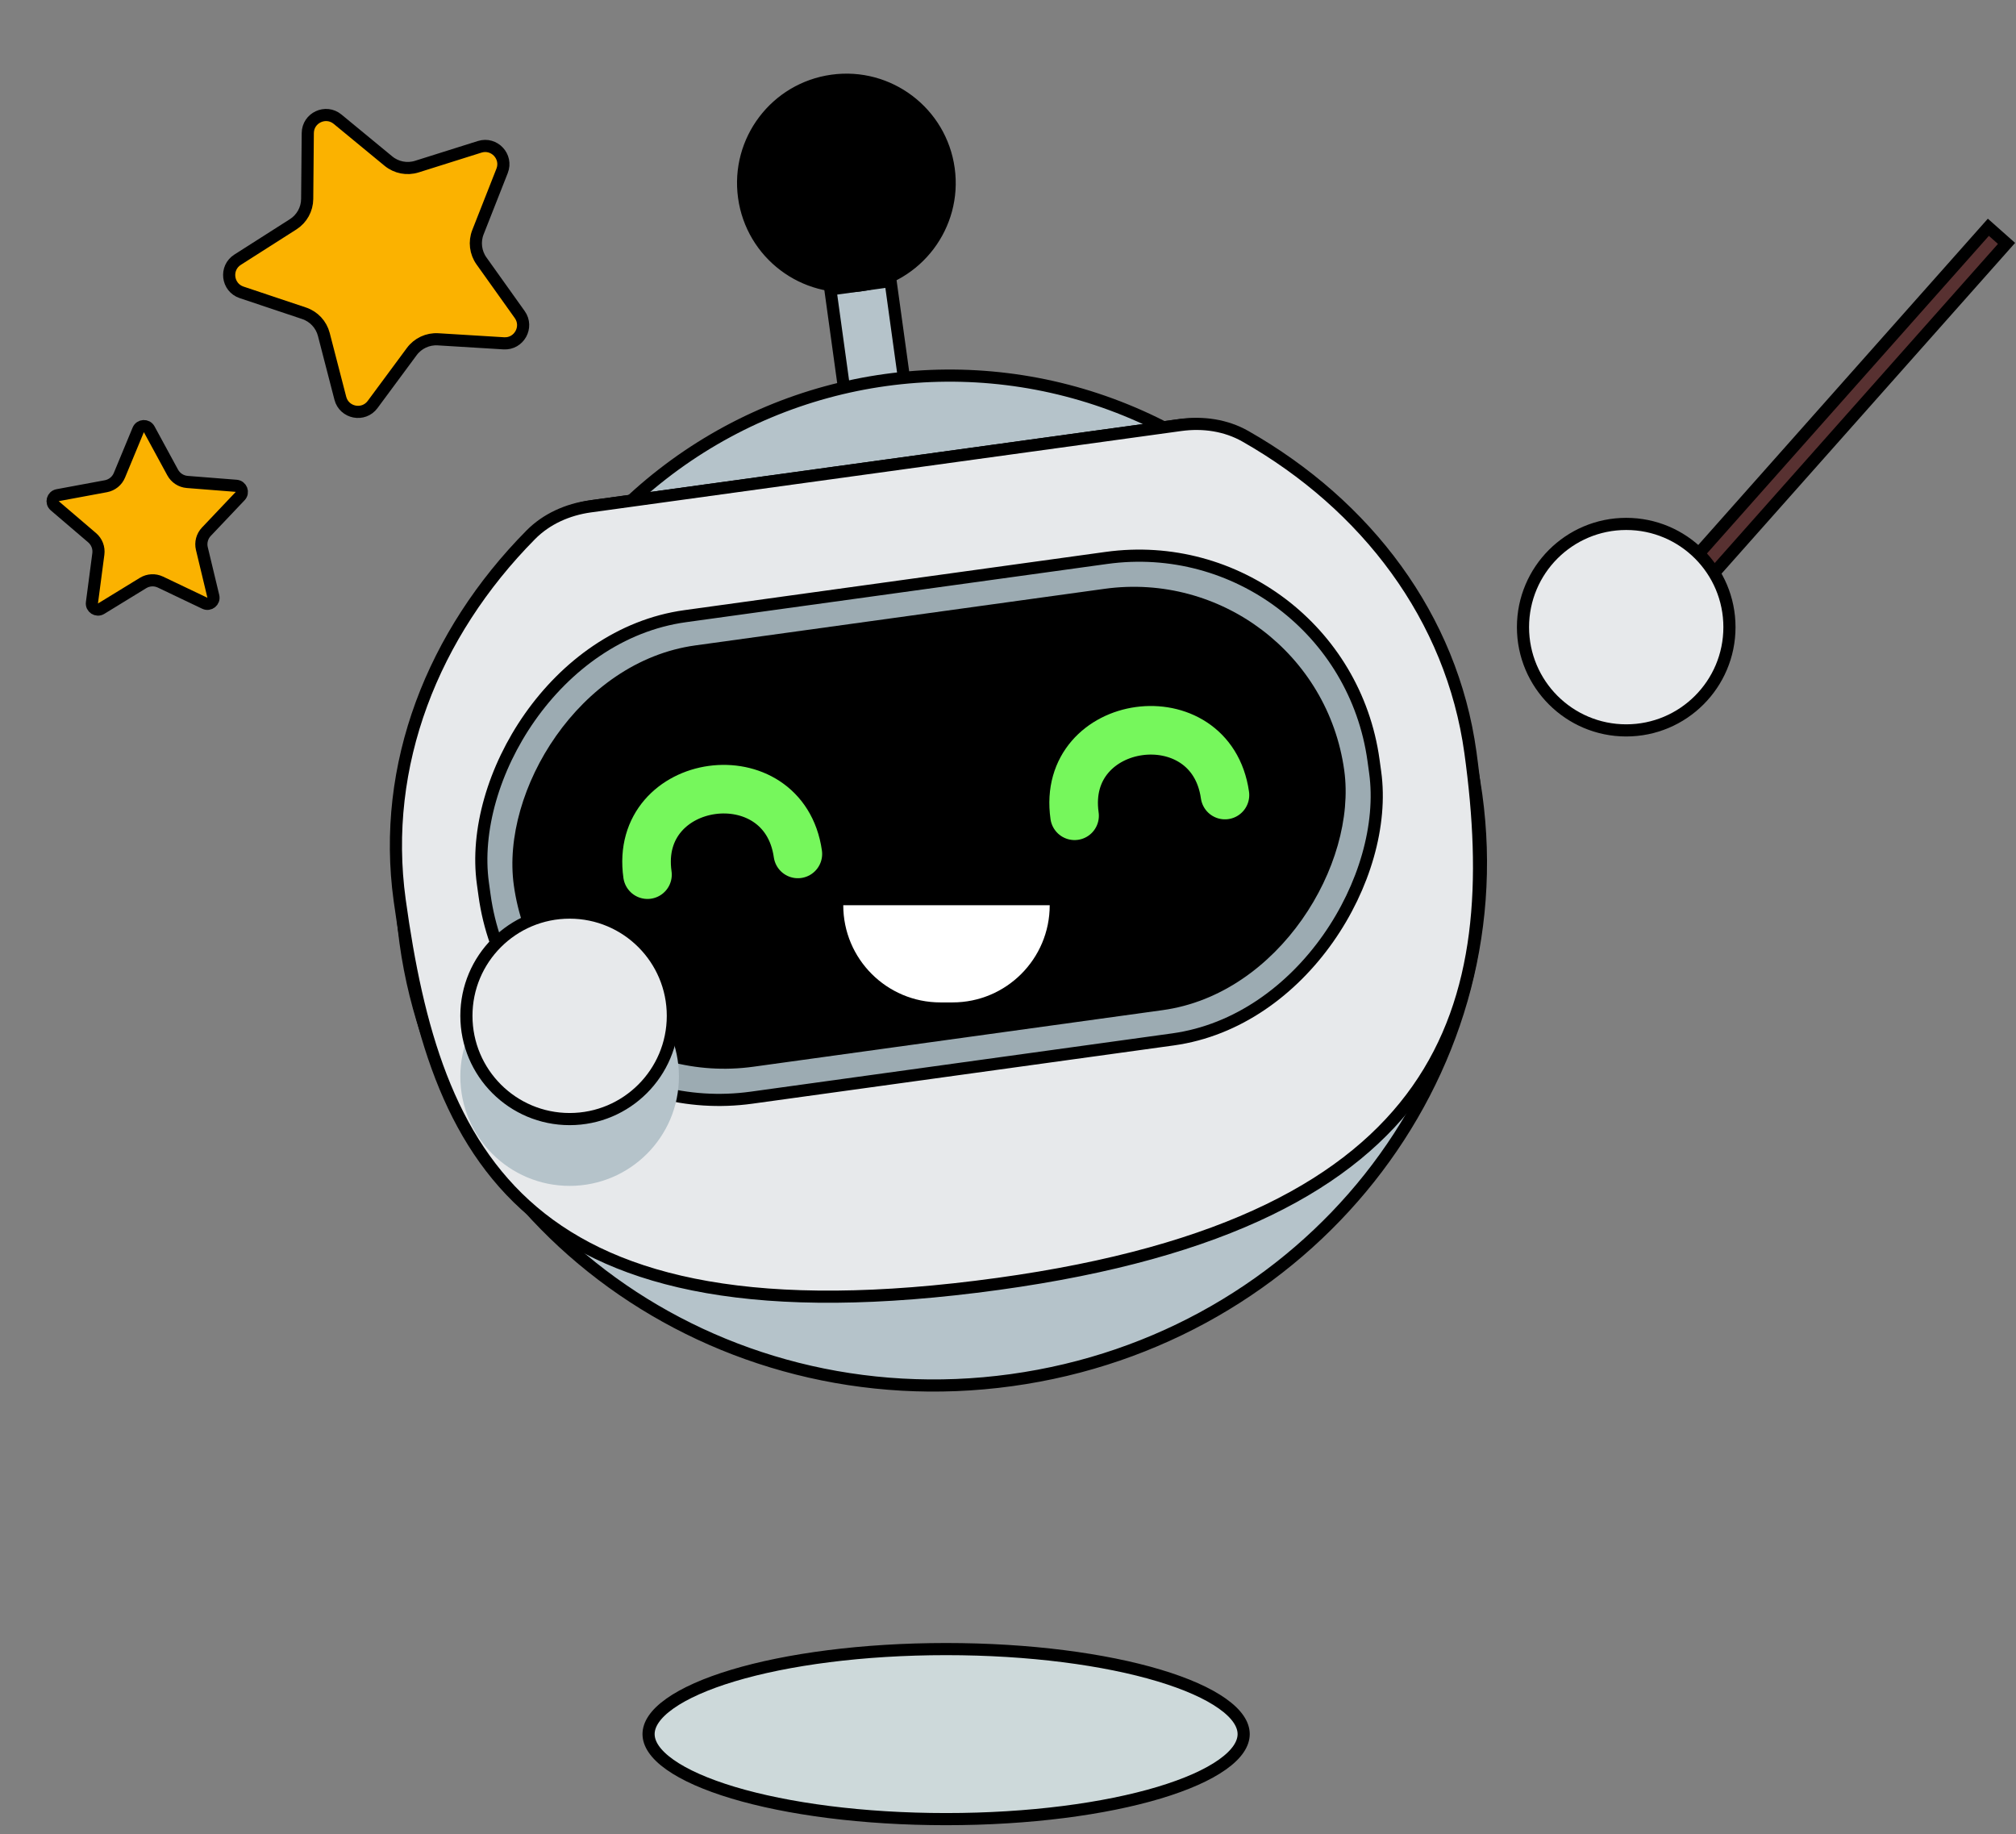 <svg width="166" height="151" viewBox="0 0 166 151" fill="none" xmlns="http://www.w3.org/2000/svg">
<rect x="0" y="0" width="166" height="151" fill="#808080" stroke="none"/>
<rect x="-0.427" y="0.564" width="5" height="9" transform="matrix(-0.991 0.137 0.137 0.991 72.829 22.64)" fill="#B5C3CA" stroke="black"/>
<circle cx="39" cy="39" r="38.5" transform="matrix(-0.991 0.137 0.137 0.991 111.502 25.449)" fill="#B5C3CA" stroke="black"/>
<path d="M96.921 35.029L48.88 41.651C46.855 41.931 44.97 42.827 43.644 44.331C35.761 53.273 31.682 65.2 33.392 77.603C36.594 100.834 58.91 116.987 83.278 113.628C107.646 110.27 124.76 88.681 121.558 65.45C119.848 53.047 112.695 42.668 102.687 36.192C101.003 35.103 98.946 34.75 96.921 35.029Z" fill="#B5C3CA" stroke="black"/>
<path d="M97.202 34.991L48.599 41.69C46.74 41.946 44.997 42.722 43.703 44.031C35.642 52.183 31.376 62.978 32.909 74.104C34.361 84.632 36.897 93.834 43.887 99.758C50.869 105.675 62.425 108.427 82.186 105.703C100.947 103.117 111.338 97.344 116.709 89.712C122.084 82.076 122.524 72.455 121.076 61.951C119.542 50.825 112.514 41.587 102.549 35.92C100.949 35.01 99.061 34.734 97.202 34.991Z" fill="#E7E9EB" stroke="black"/>
<circle cx="9" cy="9" r="8.5" transform="matrix(-0.991 0.137 0.137 0.991 77.378 4.916)" fill="black" stroke="black"/>
<rect x="-0.427" y="0.564" width="74" height="40" rx="19.5" transform="matrix(-0.991 0.137 0.137 0.991 109.924 42.763)" fill="#9CABB2" stroke="black"/>
<rect width="69" height="35" rx="17.5" transform="matrix(-0.991 0.137 0.137 0.991 108.289 46.081)" fill="black"/>
<path d="M100.865 65.457C99.703 57.303 87.313 59 88.482 67.163" stroke="#76F75C" stroke-width="4" stroke-linecap="round"/>
<path d="M65.698 70.304C64.535 62.151 52.145 63.848 53.315 72.011" stroke="#76F75C" stroke-width="4" stroke-linecap="round"/>
<path d="M86.435 74.529H69.435V74.529C69.435 78.948 73.017 82.529 77.435 82.529H78.435C82.854 82.529 86.435 78.948 86.435 74.529V74.529Z" fill="white"/>
<circle cx="9" cy="9" r="9" transform="matrix(-1 0 0 1 55.904 79.634)" fill="#B5C3CA"/>
<circle cx="9" cy="9" r="8.5" transform="matrix(-1 0 0 1 55.904 74.634)" fill="#E7E9EB" stroke="black"/>
<rect x="-0.042" y="-0.706" width="45" height="2" transform="matrix(0.664 -0.748 -0.748 -0.664 134.84 53.199)" fill="#583131" stroke="black"/>
<circle cx="9" cy="9" r="8.5" transform="matrix(-1 0 0 1 142.905 42.634)" fill="#E7E9EB" stroke="black"/>
<path d="M77.904 135.769C71.036 135.769 64.836 136.605 60.37 137.944C58.135 138.615 56.361 139.404 55.158 140.257C53.943 141.119 53.404 141.975 53.404 142.769C53.404 143.562 53.943 144.418 55.158 145.28C56.361 146.133 58.135 146.922 60.37 147.593C64.836 148.932 71.036 149.769 77.904 149.769C84.773 149.769 90.973 148.932 95.439 147.593C97.675 146.922 99.448 146.133 100.651 145.28C101.867 144.418 102.405 143.562 102.405 142.769C102.405 141.975 101.867 141.119 100.651 140.257C99.448 139.404 97.675 138.615 95.439 137.944C90.973 136.605 84.773 135.769 77.904 135.769Z" fill="#CDD9DA" stroke="black"/>
<path d="M25.343 10.957C25.354 9.696 26.823 9.011 27.796 9.813L31.982 13.262C32.635 13.8 33.516 13.972 34.323 13.717L39.496 12.088C40.7 11.709 41.805 12.894 41.343 14.068L39.356 19.114C39.046 19.901 39.155 20.793 39.646 21.482L42.795 25.898C43.527 26.925 42.742 28.343 41.482 28.266L36.069 27.935C35.224 27.884 34.411 28.263 33.907 28.943L30.681 33.303C29.93 34.317 28.339 34.007 28.023 32.786L26.664 27.535C26.452 26.716 25.84 26.059 25.037 25.791L19.894 24.07C18.698 23.669 18.5 22.06 19.564 21.382L24.138 18.467C24.852 18.012 25.287 17.227 25.294 16.381L25.343 10.957Z" fill="#FBB200" stroke="black"/>
<path d="M4.506 41.64C4.187 41.367 4.326 40.846 4.74 40.769L8.722 40.03C9.221 39.937 9.639 39.599 9.833 39.13L11.384 35.389C11.545 35.001 12.085 34.972 12.285 35.341L14.218 38.899C14.461 39.346 14.912 39.639 15.418 39.679L19.454 39.997C19.874 40.03 20.068 40.535 19.779 40.84L16.992 43.778C16.642 44.146 16.503 44.667 16.621 45.16L17.566 49.098C17.664 49.507 17.243 49.847 16.864 49.666L13.209 47.923C12.75 47.705 12.213 47.733 11.78 47.998L8.327 50.113C7.968 50.333 7.515 50.038 7.57 49.621L8.098 45.606C8.164 45.103 7.971 44.601 7.585 44.271L4.506 41.64Z" fill="#FBB200" stroke="black"/>
</svg>
